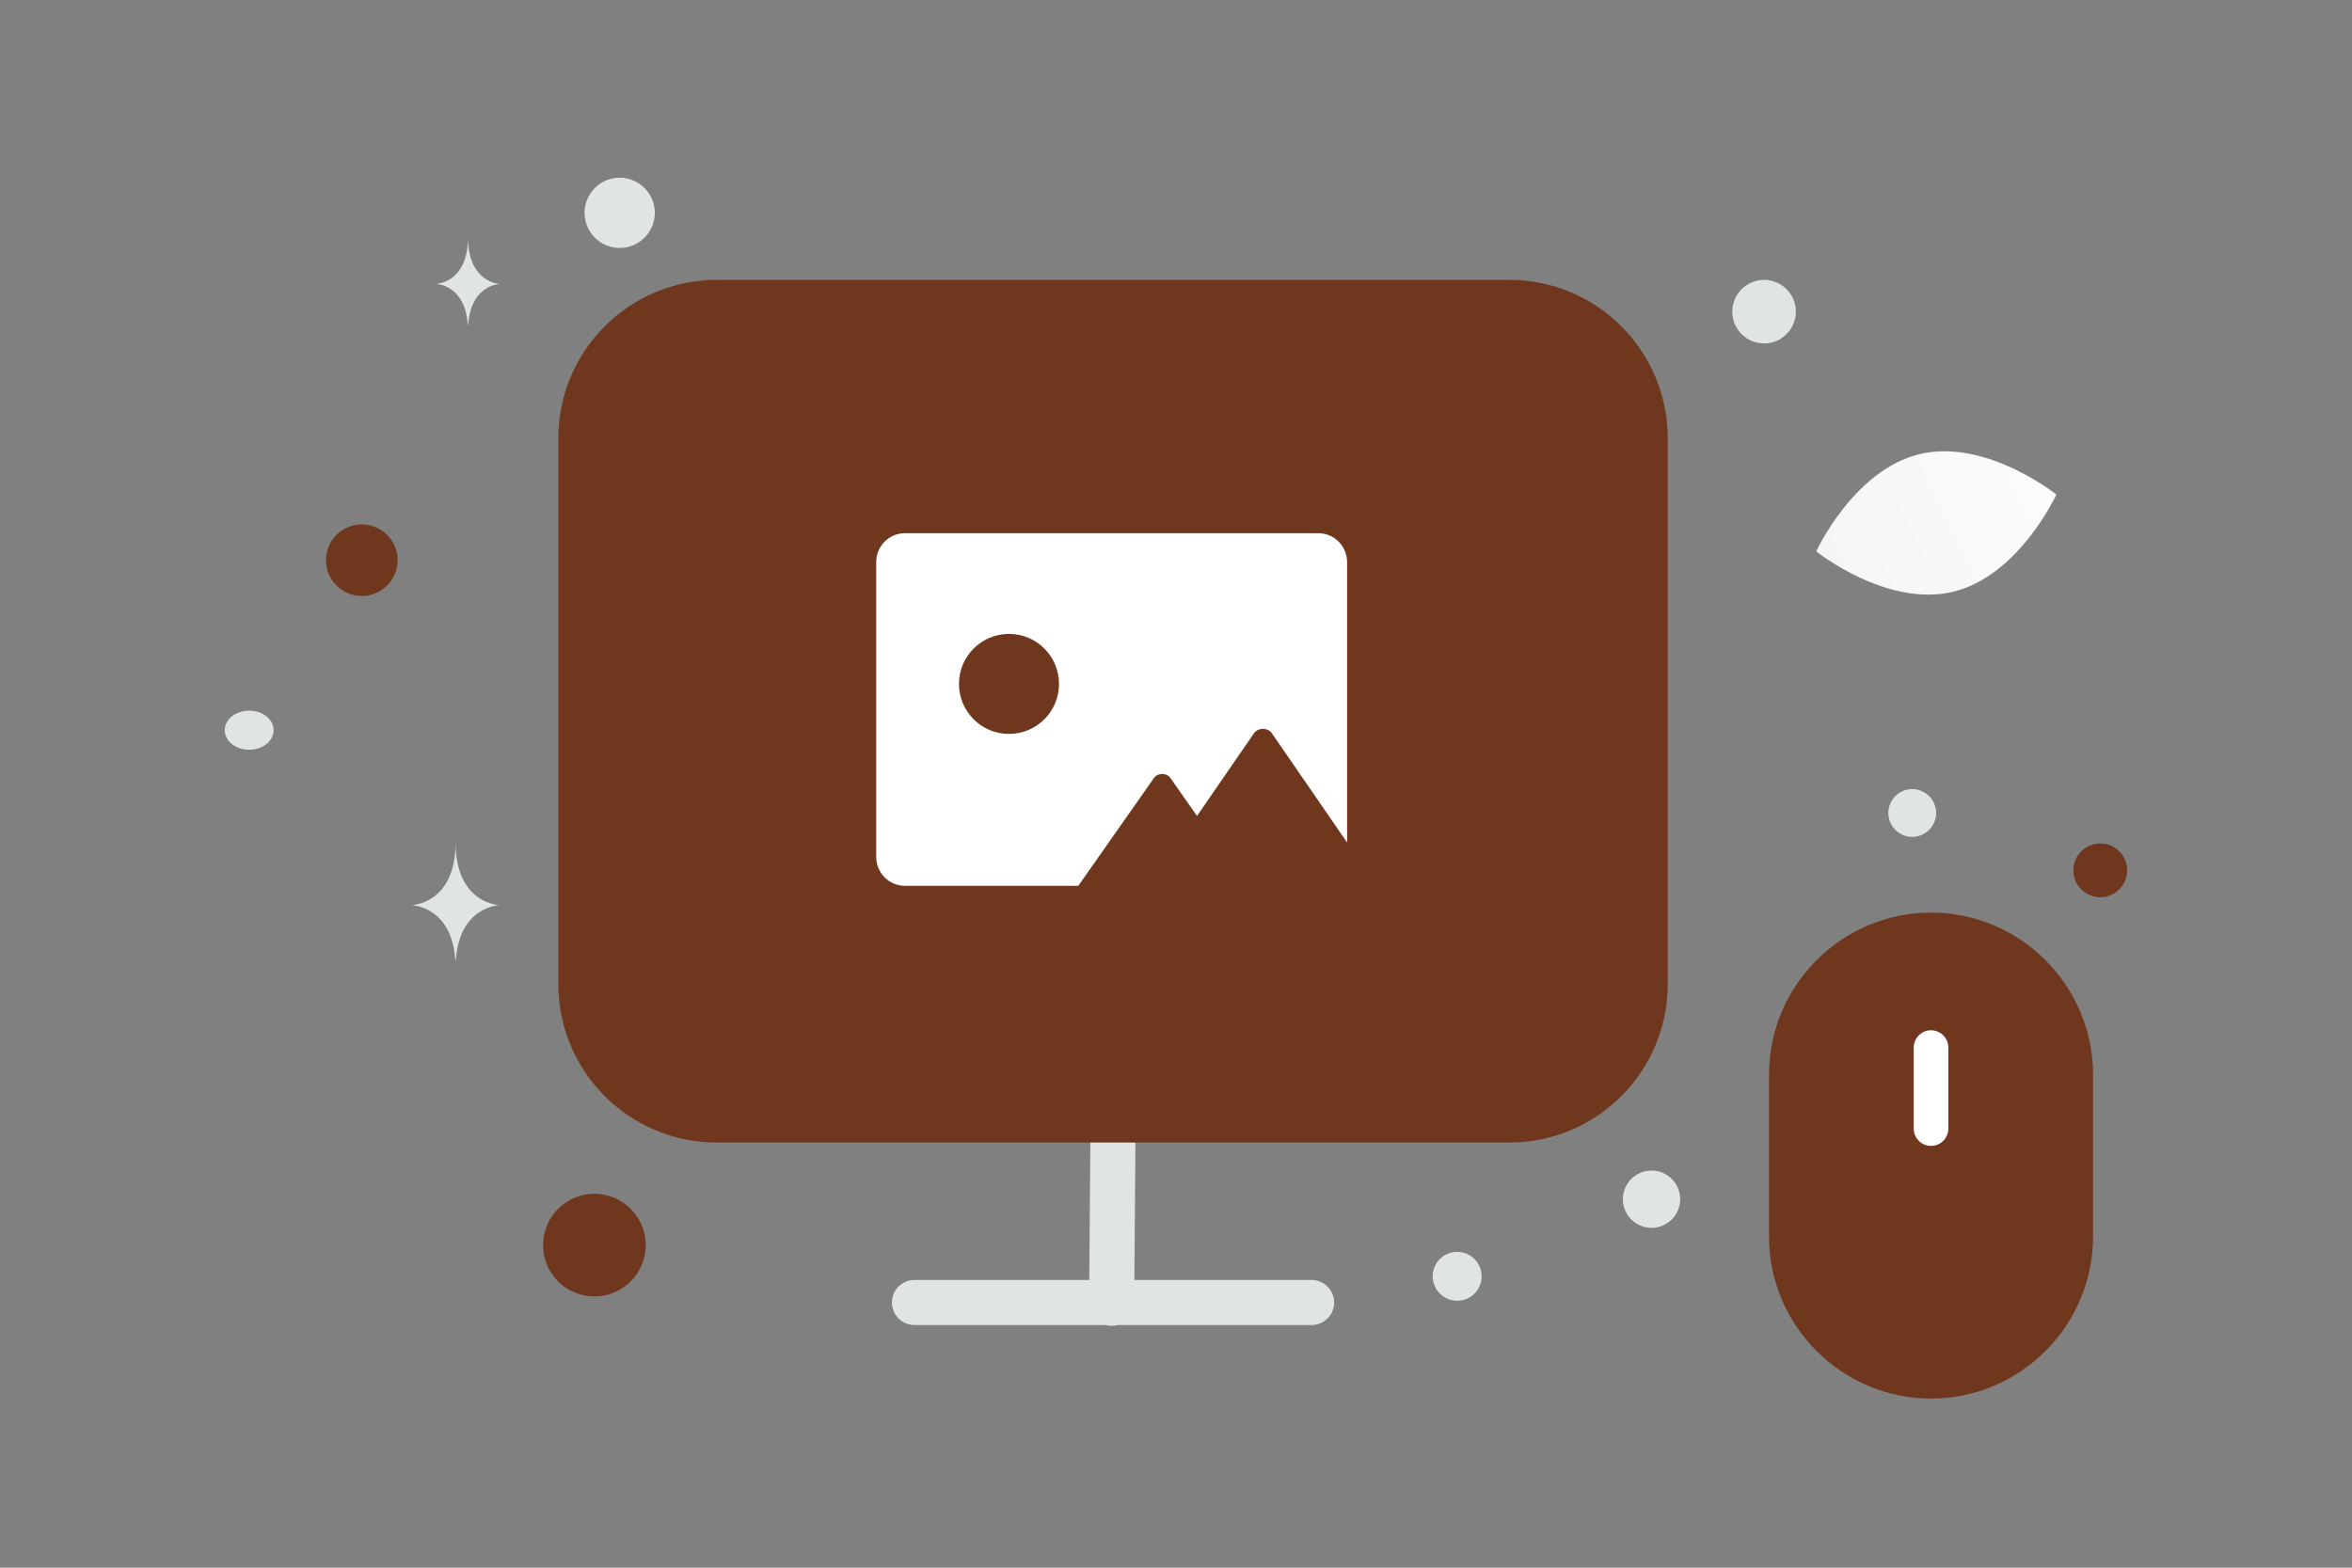 <svg width="900" height="600" viewBox="0 0 900 600" fill="none" xmlns="http://www.w3.org/2000/svg"><rect x="0" y="0" width="900" height="600" fill="#808080" stroke="none"/><path fill="transparent" d="M0 0h900v600H0z"/><path d="m425.989 419.399-.62 79.413m-75.45-.305H501.89" stroke="#E1E4E5" stroke-width="17.25" stroke-linecap="round" stroke-linejoin="round"/><path fill-rule="evenodd" clip-rule="evenodd" d="M577.525 437.289H274.284c-33.489 0-60.634-27.145-60.634-60.634V167.749c0-33.489 27.145-60.634 60.634-60.634h303.217c33.513 0 60.658 27.145 60.658 60.634v208.882c0 33.513-27.145 60.658-60.634 60.658zm161.389 97.992c-34.101 0-62.002-27.901-62.002-62.002v-62.002c0-34.102 27.901-62.003 62.002-62.003s62.002 27.901 62.002 62.003v62.002c0 34.101-27.901 62.002-62.002 62.002z" fill="#6f381e"/><path d="M738.914 400.943v31.001" stroke="#fff" stroke-width="13.25" stroke-linecap="round" stroke-linejoin="round"/><path d="M734.676 173.775c25.368-6.009 52.199 15.505 52.199 15.505s-14.318 31.246-39.695 37.237c-25.368 6.01-52.191-15.485-52.191-15.485s14.319-31.247 39.687-37.257z" fill="url(#a)"/><circle cx="138.447" cy="214.409" r="13.706" fill="#6f381e"/><circle r="10.291" transform="matrix(1 0 0 -1 803.672 333.107)" fill="#6f381e"/><circle r="19.646" transform="matrix(1 0 0 -1 227.447 476.547)" fill="#6f381e"/><circle r="10.965" transform="matrix(1 0 0 -1 631.965 458.965)" fill="#E1E4E5"/><circle r="9.355" transform="matrix(1 0 0 -1 557.583 488.484)" fill="#E1E4E5"/><circle r="9.142" transform="scale(-1 1) rotate(-75 -163.11 632.376)" fill="#E1E4E5"/><circle r="12.162" transform="matrix(1 0 0 -1 675.036 119.277)" fill="#E1E4E5"/><ellipse rx="9.355" ry="7.484" transform="matrix(1 0 0 -1 95.355 279.465)" fill="#E1E4E5"/><circle r="13.439" transform="scale(-1 1) rotate(-75 -65.484 195.246)" fill="#E1E4E5"/><path d="M174.462 367.273h-.245c-1.449-20.534-16.72-20.85-16.72-20.85s16.839-.328 16.839-24.055c0 23.727 16.84 24.055 16.84 24.055s-15.265.316-16.714 20.85zm4.709-243.081h-.178c-1.052-15.298-12.137-15.533-12.137-15.533s12.224-.245 12.224-17.922c0 17.677 12.224 17.922 12.224 17.922s-11.081.235-12.133 15.533z" fill="#E1E4E5"/><path fill-rule="evenodd" clip-rule="evenodd" d="M335.281 215.159v112.78c0 6.122 4.901 11.079 10.954 11.079h66.39l28.979-41.306c1.382-1.971 4.836-1.971 6.218 0l10.146 14.464.079.113.068-.1 21.76-31.594c1.505-2.187 5.275-2.187 6.78 0l28.817 41.847V215.159c0-6.122-4.915-11.079-10.955-11.079H346.235c-6.053 0-10.954 4.957-10.954 11.079z" fill="#fff"/><path d="M386.097 280.894c-10.571 0-19.14-8.57-19.14-19.14s8.569-19.139 19.14-19.139c10.57 0 19.139 8.569 19.139 19.139 0 10.57-8.569 19.14-19.139 19.14z" fill="#6f381e"/><defs><linearGradient id="a" x1="830.206" y1="158.833" x2="608.133" y2="263.748" gradientUnits="userSpaceOnUse"><stop stop-color="#fff"/><stop offset="1" stop-color="#EEE"/></linearGradient></defs></svg>